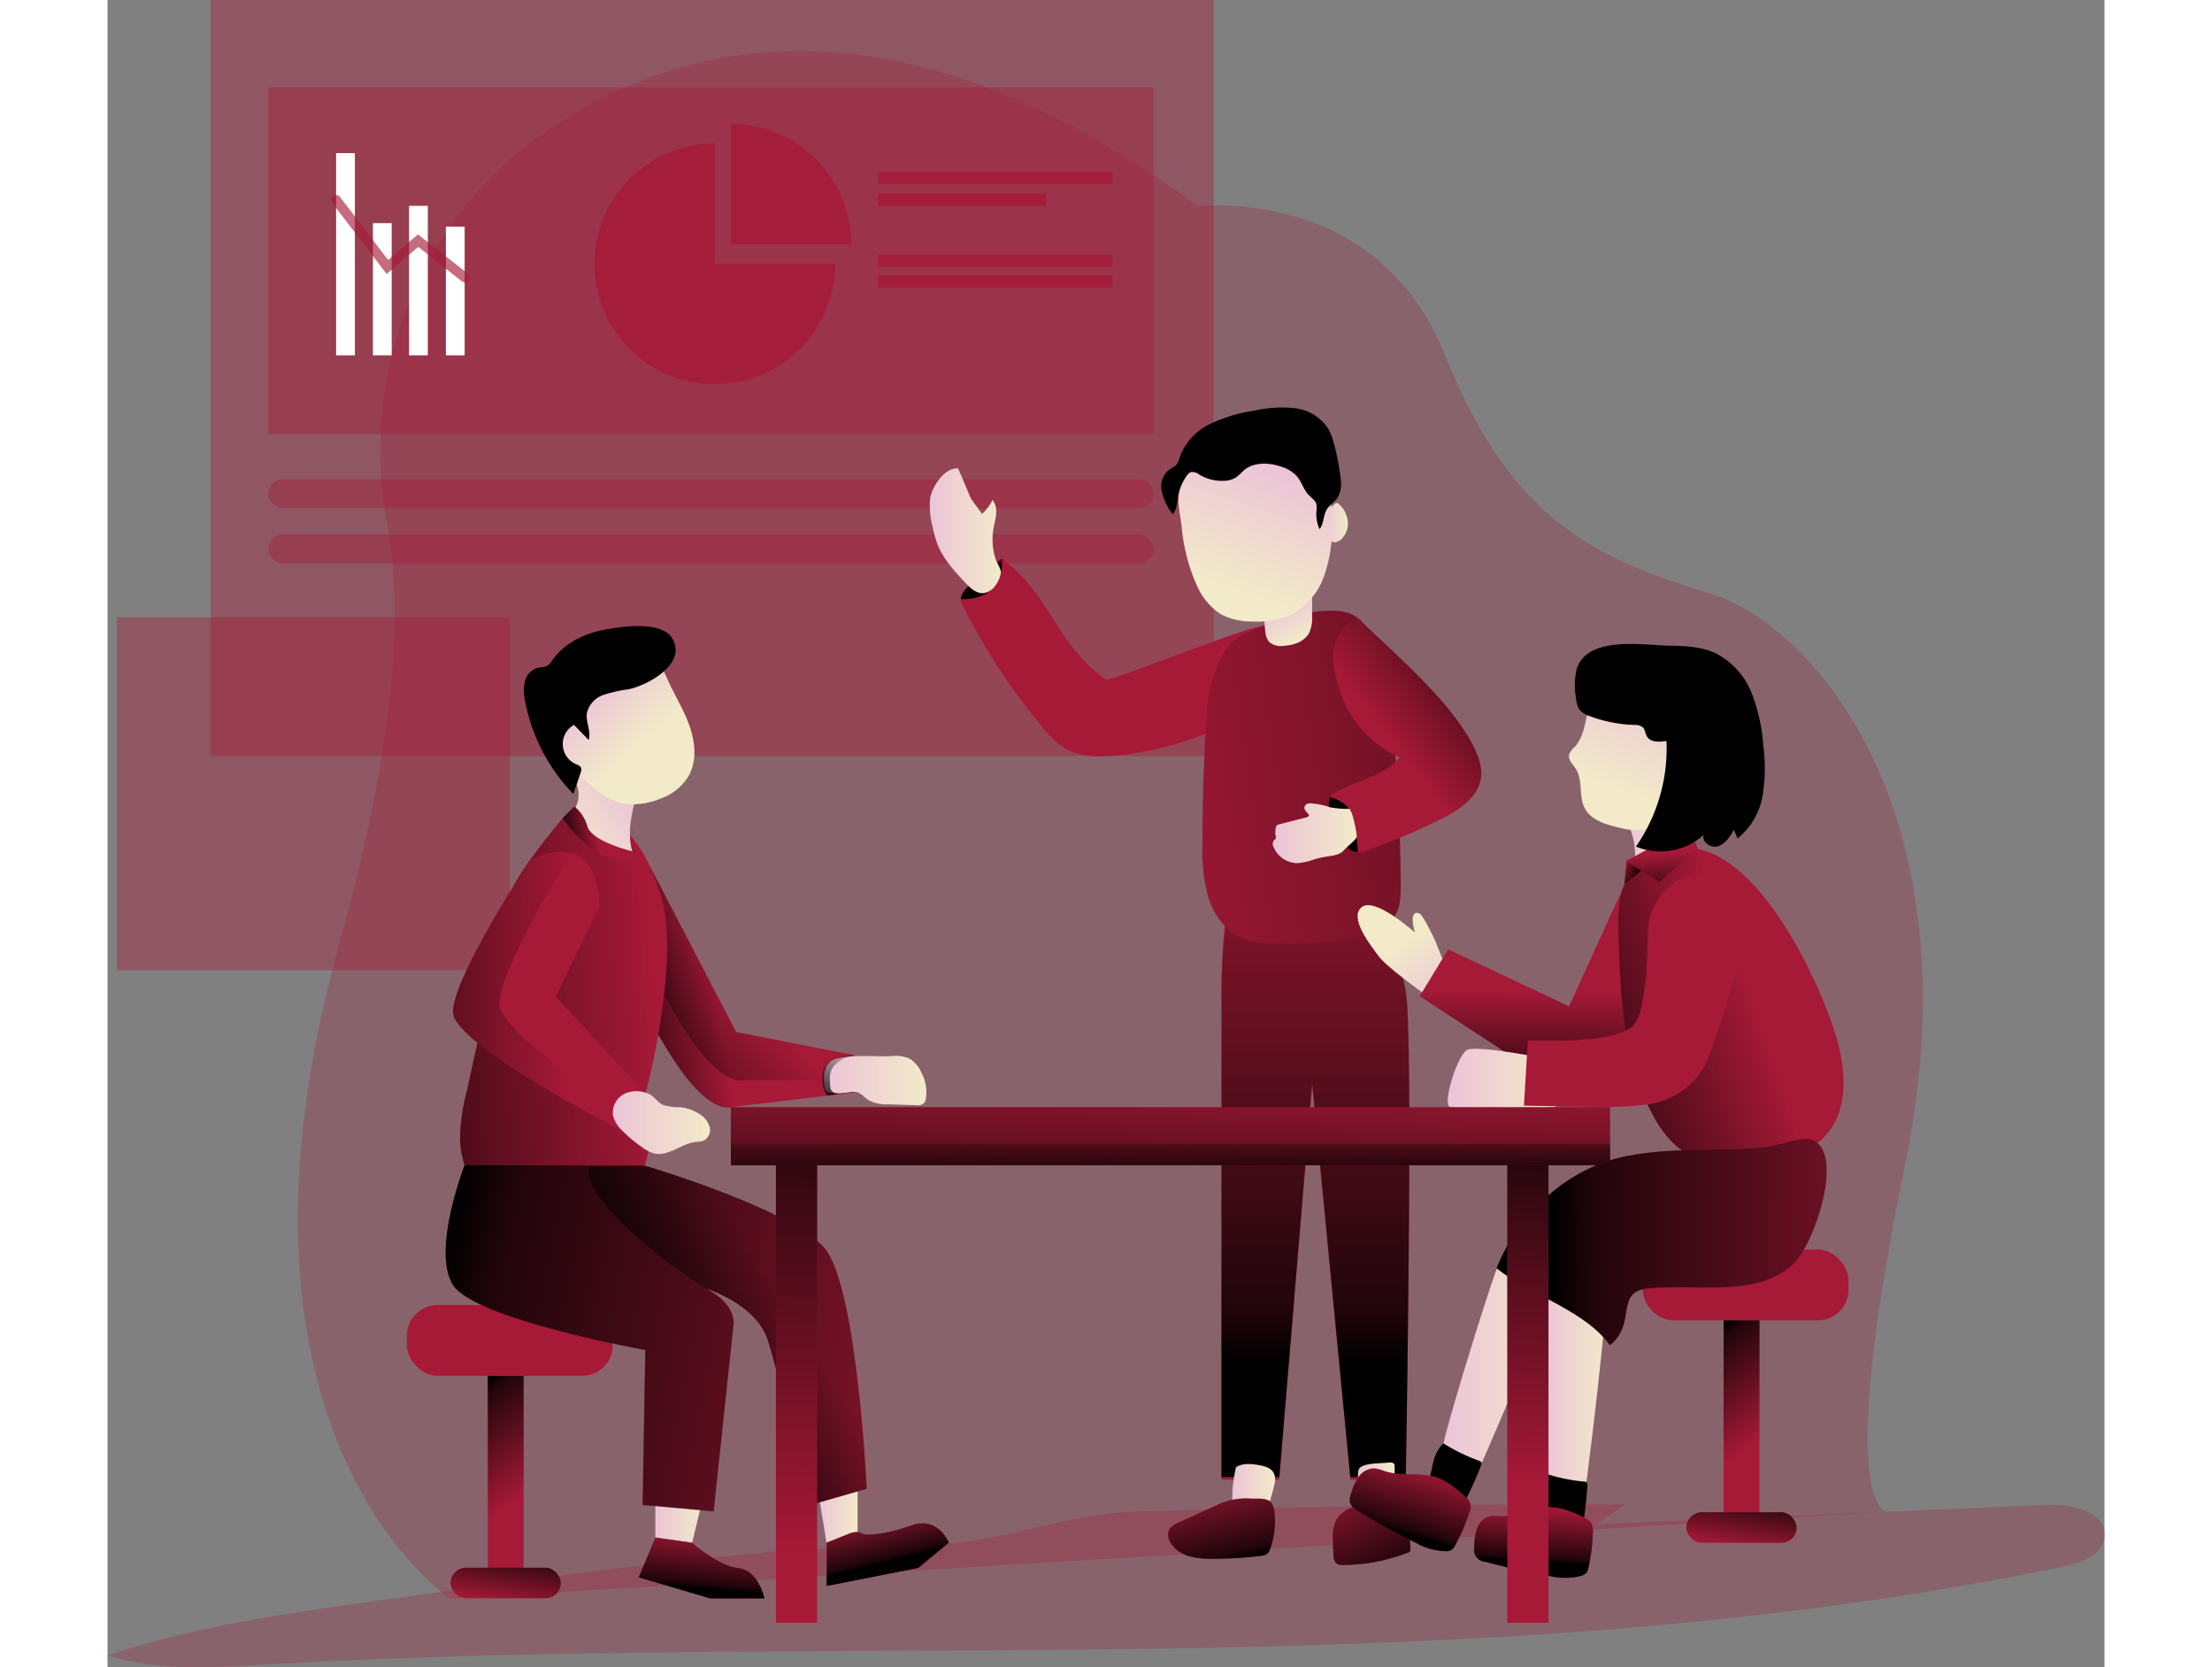 <svg id="Layer_1" data-name="Layer 1" xmlns="http://www.w3.org/2000/svg" xmlns:xlink="http://www.w3.org/1999/xlink" viewBox="0 0 407.86 340.5" width="406" height="306" class="illustration"><rect x="0" y="0" width="407.86" height="340.5" fill="#808080" stroke="none"/><defs><linearGradient id="linear-gradient" x1="265.81" y1="189.49" x2="265.81" y2="312.81" gradientUnits="userSpaceOnUse"><stop offset="0" stop-opacity="0"></stop><stop offset="0.91" stop-opacity="0.8"></stop><stop offset="1"></stop></linearGradient><linearGradient id="linear-gradient-2" x1="309.37" y1="236.95" x2="309.09" y2="259.76" xlink:href="#linear-gradient"></linearGradient><linearGradient id="linear-gradient-3" x1="291.74" y1="313.48" x2="315.12" y2="313.48" gradientUnits="userSpaceOnUse"><stop offset="0" stop-color="#ecc4d7"></stop><stop offset="0.42" stop-color="#efd4d1"></stop><stop offset="1" stop-color="#f2eac9"></stop></linearGradient><linearGradient id="linear-gradient-4" x1="312.4" y1="317.79" x2="325.56" y2="317.79" xlink:href="#linear-gradient-3"></linearGradient><linearGradient id="linear-gradient-5" x1="292.84" y1="255.02" x2="315.43" y2="255.02" xlink:href="#linear-gradient-3"></linearGradient><linearGradient id="linear-gradient-6" x1="84.43" y1="305.67" x2="70.54" y2="287.28" xlink:href="#linear-gradient"></linearGradient><linearGradient id="linear-gradient-7" x1="80.69" y1="327.55" x2="82.4" y2="316.01" xlink:href="#linear-gradient"></linearGradient><linearGradient id="linear-gradient-8" x1="336.83" y1="294.35" x2="322.94" y2="275.96" xlink:href="#linear-gradient"></linearGradient><linearGradient id="linear-gradient-9" x1="333.1" y1="316.23" x2="334.81" y2="304.69" xlink:href="#linear-gradient"></linearGradient><linearGradient id="linear-gradient-10" x1="248.83" y1="339.18" x2="257.57" y2="339.18" xlink:href="#linear-gradient-3"></linearGradient><linearGradient id="linear-gradient-11" x1="274.5" y1="338.36" x2="282.02" y2="338.36" xlink:href="#linear-gradient-3"></linearGradient><linearGradient id="linear-gradient-12" x1="243.87" y1="334.81" x2="248.52" y2="353.54" xlink:href="#linear-gradient"></linearGradient><linearGradient id="linear-gradient-13" x1="270.78" y1="334.77" x2="280.78" y2="356.87" xlink:href="#linear-gradient"></linearGradient><linearGradient id="linear-gradient-14" x1="221.14" y1="200.11" x2="399.64" y2="173.08" xlink:href="#linear-gradient"></linearGradient><linearGradient id="linear-gradient-15" x1="111.89" y1="309.56" x2="121.92" y2="309.56" xlink:href="#linear-gradient-3"></linearGradient><linearGradient id="linear-gradient-16" x1="144.93" y1="308.64" x2="153.19" y2="308.64" xlink:href="#linear-gradient-3"></linearGradient><linearGradient id="linear-gradient-17" x1="141.54" y1="346.72" x2="140.42" y2="359.02" xlink:href="#linear-gradient"></linearGradient><linearGradient id="linear-gradient-18" x1="175.43" y1="342.05" x2="178.32" y2="353.66" xlink:href="#linear-gradient"></linearGradient><linearGradient id="linear-gradient-19" x1="143.19" y1="235.87" x2="121.53" y2="239.42" xlink:href="#linear-gradient"></linearGradient><linearGradient id="linear-gradient-20" x1="150.04" y1="237.43" x2="119.06" y2="265.77" xlink:href="#linear-gradient"></linearGradient><linearGradient id="linear-gradient-21" x1="329.71" y1="207.07" x2="342.39" y2="207.07" xlink:href="#linear-gradient-3"></linearGradient><linearGradient id="linear-gradient-22" x1="217.72" y1="214.47" x2="216.03" y2="262.33" xlink:href="#linear-gradient"></linearGradient><linearGradient id="linear-gradient-23" x1="217.02" y1="229.74" x2="217.19" y2="243.04" xlink:href="#linear-gradient"></linearGradient><linearGradient id="linear-gradient-24" x1="279.83" y1="183.99" x2="306.29" y2="163.34" xlink:href="#linear-gradient"></linearGradient><linearGradient id="linear-gradient-25" x1="187.02" y1="142.95" x2="201.59" y2="142.95" xlink:href="#linear-gradient-3"></linearGradient><linearGradient id="linear-gradient-26" x1="257.04" y1="204.75" x2="274.2" y2="204.75" xlink:href="#linear-gradient-3"></linearGradient><linearGradient id="linear-gradient-27" x1="130.89" y1="241.11" x2="61.16" y2="245.86" xlink:href="#linear-gradient"></linearGradient><linearGradient id="linear-gradient-28" x1="125.77" y1="195.82" x2="110.87" y2="207.02" xlink:href="#linear-gradient-3"></linearGradient><linearGradient id="linear-gradient-29" x1="165.48" y1="255.26" x2="186.42" y2="255.26" xlink:href="#linear-gradient-3"></linearGradient><linearGradient id="linear-gradient-30" x1="113.6" y1="236.82" x2="62.2" y2="235.14" xlink:href="#linear-gradient"></linearGradient><linearGradient id="linear-gradient-31" x1="122.29" y1="263.82" x2="142.16" y2="263.82" xlink:href="#linear-gradient-3"></linearGradient><linearGradient id="linear-gradient-32" x1="217.23" y1="325.14" x2="86.02" y2="298.68" xlink:href="#linear-gradient"></linearGradient><linearGradient id="linear-gradient-33" x1="336.07" y1="174.36" x2="328.19" y2="195.76" xlink:href="#linear-gradient-3"></linearGradient><linearGradient id="linear-gradient-34" x1="355.1" y1="237.87" x2="311.74" y2="253.07" xlink:href="#linear-gradient"></linearGradient><linearGradient id="linear-gradient-35" x1="317.12" y1="174.36" x2="317.77" y2="183.7" xlink:href="#linear-gradient"></linearGradient><linearGradient id="linear-gradient-36" x1="408.21" y1="288.98" x2="314.17" y2="287.85" xlink:href="#linear-gradient"></linearGradient><linearGradient id="linear-gradient-37" x1="287.69" y1="333.35" x2="283.38" y2="347.62" xlink:href="#linear-gradient"></linearGradient><linearGradient id="linear-gradient-38" x1="310.82" y1="342.12" x2="310.07" y2="353.57" xlink:href="#linear-gradient"></linearGradient><linearGradient id="linear-gradient-39" x1="118.24" y1="175.85" x2="128.09" y2="186.41" xlink:href="#linear-gradient-3"></linearGradient><linearGradient id="linear-gradient-40" x1="259.5" y1="157.44" x2="263.3" y2="164.91" xlink:href="#linear-gradient-3"></linearGradient><linearGradient id="linear-gradient-41" x1="267.23" y1="141.33" x2="272.44" y2="141.33" xlink:href="#linear-gradient-3"></linearGradient><linearGradient id="linear-gradient-42" x1="257.41" y1="130.14" x2="248.96" y2="154.73" xlink:href="#linear-gradient-3"></linearGradient><linearGradient id="linear-gradient-43" x1="119.15" y1="204.93" x2="111.97" y2="206.27" xlink:href="#linear-gradient"></linearGradient><linearGradient id="linear-gradient-44" x1="156.66" y1="298.85" x2="130.38" y2="315.36" xlink:href="#linear-gradient"></linearGradient><linearGradient id="linear-gradient-45" x1="139.99" y1="316.87" x2="142.24" y2="218.33" xlink:href="#linear-gradient"></linearGradient><linearGradient id="linear-gradient-46" x1="289.56" y1="302.61" x2="291.81" y2="227.15" xlink:href="#linear-gradient"></linearGradient><linearGradient id="linear-gradient-47" x1="292.64" y1="239.46" x2="284.12" y2="227.21" xlink:href="#linear-gradient-3"></linearGradient><linearGradient id="linear-gradient-48" x1="309.81" y1="178.44" x2="313.22" y2="178.44" xlink:href="#linear-gradient"></linearGradient><linearGradient id="linear-gradient-49" x1="170.08" y1="246.51" x2="166.56" y2="260.45" xlink:href="#linear-gradient"></linearGradient></defs><title>66. Group Presentation</title><path d="M241.82,76.69s36.64-4.45,50.53,30.53,32.52,41.9,54.17,48.58,54.35,45.7,39.68,116.83-3.61,70.66-3.61,70.66L89.11,361.07s-50.73-33.33-22.67-133.7c12.08-43.21,12.87-69.51,9.84-85.45-5.94-31.26,6.61-63.31,33.07-81C139.1,41.08,183,33.23,241.82,76.69Z" transform="translate(-19.11 -34.56)" fill="#A61937" opacity="0.27"></path><path d="M247.27,223.67s-.64,6.32-.64,12.81v100.3h11.8l6.72-80.53,7.79,80.53h11.32s1.64-91.15,0-99.41S282,221.69,282,221.69Z" transform="translate(-19.11 -34.56)" fill="#A61937"></path><path d="M247.57,223.41a91.86,91.86,0,0,0-.94,12.51v100.3h11.8l6.72-80.53,7.79,80.53h11.32s1.64-91.15,0-99.41S282,221.13,282,221.13Z" transform="translate(-19.11 -34.56)" fill="url(#linear-gradient)"></path><path d="M328.61,216l-11,24.08-24.67-11.62L287.09,238l26.32,17.22s14.35,7.66,17.33-11.27S328.61,216,328.61,216Z" transform="translate(-19.11 -34.56)" fill="#A61937"></path><path d="M328.61,216l-11,24.08-24.67-11.62L287.09,238l26.32,17.22s14.35,7.66,17.33-11.27S328.61,216,328.61,216Z" transform="translate(-19.11 -34.56)" fill="url(#linear-gradient-2)"></path><path d="M303.82,291.51a76,76,0,0,1,11.3,4.82q-7.51,19.2-15.81,38.09a1.44,1.44,0,0,1-2,1c-2.21-.34-4.85-1.06-5.44-3.22a5.72,5.72,0,0,1,0-2.33C292.43,326.06,303.13,291.28,303.82,291.51Z" transform="translate(-19.11 -34.56)" fill="url(#linear-gradient-3)"></path><path d="M313.36,295.74a78.31,78.31,0,0,1,12.2,1.47q-1.85,20.54-4.53,41a1.82,1.82,0,0,1-.27.89,2,2,0,0,1-1.39.59c-2.22.28-5,.34-6.12-1.57a5.62,5.62,0,0,1-.64-2.25C312.09,332.1,312.63,295.72,313.36,295.74Z" transform="translate(-19.11 -34.56)" fill="url(#linear-gradient-4)"></path><path d="M309.54,250.13c-1.75-.29-11.24-2-12.77-1.13-2.06,1.22-5.2,11.41-3.39,11.67a92.35,92.35,0,0,0,21,0c.44-.05,1-.23,1-.68a1,1,0,0,0-.32-.63C310.25,253.74,317.25,251.41,309.54,250.13Z" transform="translate(-19.11 -34.56)" fill="url(#linear-gradient-5)"></path><path d="M73.72,361.54c-18.42,2.58-37,5.2-54.61,11.12,10.24,3.21,21.24,2.47,32,1.86,122.63-7.07,247.14,5,367.41-20,3.68-.76,8.16-2.41,8.48-6.16.44-5-6.54-6.68-11.58-6.46l-92.1,3.93,5.77-4q-50.13-.24-100.25,1.47c-11.29.38-20.68,3.79-31.48,5.67-12.95,2.25-27.24,1.18-40.4,2.32C129.07,353.77,101.39,357.65,73.72,361.54Z" transform="translate(-19.11 -34.56)" fill="#A61937" opacity="0.27"></path><rect x="61.16" y="266.53" width="42.02" height="14.45" rx="6.23" fill="#A61937"></rect><rect x="77.67" y="280.99" width="7.32" height="41.15" fill="#A61937"></rect><rect x="77.67" y="280.99" width="7.32" height="41.15" fill="url(#linear-gradient-6)"></rect><rect x="70.07" y="320.18" width="22.51" height="6.24" rx="3.12" fill="#A61937"></rect><rect x="70.07" y="320.18" width="22.51" height="6.24" rx="3.12" fill="url(#linear-gradient-7)"></rect><rect x="313.56" y="255.21" width="42.02" height="14.45" rx="6.23" fill="#A61937"></rect><rect x="330.07" y="269.67" width="7.32" height="41.15" fill="#A61937"></rect><rect x="330.07" y="269.67" width="7.32" height="41.15" fill="url(#linear-gradient-8)"></rect><rect x="322.47" y="308.86" width="22.51" height="6.24" rx="3.12" fill="#A61937"></rect><rect x="322.47" y="308.86" width="22.51" height="6.24" rx="3.12" fill="url(#linear-gradient-9)"></rect><path d="M249.55,343.69a2.75,2.75,0,0,0,.72.83,2.28,2.28,0,0,0,1.64.23c1.52-.26,2.72-.06,3.6-1.32s1.49-4,1.87-5.45c.65-2.57-.4-3.69-2.86-4.15-1.64-.3-3.43-.54-4.93.37C249.59,334.2,247.92,341.13,249.55,343.69Z" transform="translate(-19.11 -34.56)" fill="url(#linear-gradient-10)"></path><path d="M274.74,341.94a1.14,1.14,0,0,0,1.29,1.44c1.67.06,3.35.07,5,0a1.2,1.2,0,0,0,.5-.09c.41-.19.46-.73.46-1.18l0-8a1.1,1.1,0,0,0-.08-.51c-.21-.38-.75-.38-1.19-.33-1.49.2-5.48,0-6.06,1.41-.35.86,0,2.68,0,3.61C274.66,339.53,274.65,340.74,274.74,341.94Z" transform="translate(-19.11 -34.56)" fill="url(#linear-gradient-11)"></path><path d="M247.77,341.12a20.38,20.38,0,0,0-2.23.9l-7.67,3.49a3.89,3.89,0,0,0-1.9,1.41,2.8,2.8,0,0,0,.26,2.73,6.56,6.56,0,0,0,3.8,2.74,16.43,16.43,0,0,0,4.74.52,76.62,76.62,0,0,0,9.93-.61,2.33,2.33,0,0,0,1.32-.45,2.28,2.28,0,0,0,.54-.93,16.54,16.54,0,0,0,.89-7.48,4.14,4.14,0,0,0-.58-1.88c-.81-1.18-2.84-.87-4.09-.93A14.35,14.35,0,0,0,247.77,341.12Z" transform="translate(-19.11 -34.56)" fill="#A61937"></path><path d="M247.77,341.12a20.38,20.38,0,0,0-2.23.9l-7.67,3.49a3.89,3.89,0,0,0-1.9,1.41,2.8,2.8,0,0,0,.26,2.73,6.56,6.56,0,0,0,3.8,2.74,16.43,16.43,0,0,0,4.74.52,76.62,76.62,0,0,0,9.93-.61,2.33,2.33,0,0,0,1.32-.45,2.28,2.28,0,0,0,.54-.93,16.54,16.54,0,0,0,.89-7.48,4.14,4.14,0,0,0-.58-1.88c-.81-1.18-2.84-.87-4.09-.93A14.35,14.35,0,0,0,247.77,341.12Z" transform="translate(-19.11 -34.56)" fill="url(#linear-gradient-12)"></path><path d="M275,342.11a6.45,6.45,0,0,0-4.81,2.61,7.69,7.69,0,0,0-.81,4.19c0,1.09.07,2.17.12,3.26a2.28,2.28,0,0,0,.53,1.64,2.18,2.18,0,0,0,1.53.38,37.55,37.55,0,0,0,13.17-2.54.77.77,0,0,0,.43-.3.81.81,0,0,0,.06-.41c-.06-1.81-.19-3.62-.4-5.42a5.05,5.05,0,0,0-.41-1.67C282.85,340.76,277.64,341.76,275,342.11Z" transform="translate(-19.11 -34.56)" fill="#A61937"></path><path d="M275,342.11a6.45,6.45,0,0,0-4.81,2.61,7.69,7.69,0,0,0-.81,4.19c0,1.09.07,2.17.12,3.26a2.28,2.28,0,0,0,.53,1.64,2.18,2.18,0,0,0,1.53.38,37.55,37.55,0,0,0,13.17-2.54.77.77,0,0,0,.43-.3.81.81,0,0,0,.06-.41c-.06-1.81-.19-3.62-.4-5.42a5.05,5.05,0,0,0-.41-1.67C282.85,340.76,277.64,341.76,275,342.11Z" transform="translate(-19.11 -34.56)" fill="url(#linear-gradient-13)"></path><rect x="21.03" width="204.88" height="154.43" fill="#A61937" opacity="0.4"></rect><path d="M223,173.33c-10.64-7.66-10.79-16.74-21.22-24.68a46.28,46.28,0,0,0-7.38,6.17,3.19,3.19,0,0,0-1,1.57,3.33,3.33,0,0,0,.51,2.06A128.85,128.85,0,0,0,210,183a18.85,18.85,0,0,0,4.57,4.3c2.82,1.69,6.29,1.92,9.57,1.64a66.66,66.66,0,0,0,25.7-7.5c.69-.35,1.74-2.62,2.17-3.26,1.41-2.1,8-15.15,5.22-16.08S223.92,174,223,173.33Z" transform="translate(-19.11 -34.56)" fill="#A61937"></path><path d="M200.76,149.39l1.06-.74a12.26,12.26,0,0,1-.38,3.66c-.47,1-1.74,4.68-8,4.63C193.42,156.94,192.61,155.25,200.76,149.39Z" transform="translate(-19.11 -34.56)"></path><rect x="32.83" y="97.89" width="180.83" height="5.92" rx="2.96" fill="#A61937" opacity="0.4"></rect><rect x="32.83" y="109.16" width="180.83" height="5.92" rx="2.96" fill="#A61937" opacity="0.4"></rect><path d="M247.38,167.49c2.1-3.26,6.07-4.79,9.89-5.44s5-2.75,12-2.76c6.19,0,7.11,3.83,9.08,7.42s2.48,7.77,2.89,11.85q1.84,18.16,2,36.46c0,2.3,0,4.73-1.24,6.67-1.67,2.65-5,3.63-8.07,4.21a78.66,78.66,0,0,1-16.42,1.36,17.68,17.68,0,0,1-6.86-1.18c-3.38-1.52-5.67-4.86-6.77-8.4a37,37,0,0,1-1.14-11q0-13.48.92-26.95A27,27,0,0,1,247.38,167.49Z" transform="translate(-19.11 -34.56)" fill="#A61937"></path><path d="M247.38,167.49c2.1-3.26,6.07-4.79,9.89-5.44s5-2.75,12-2.76c6.19,0,7.11,3.83,9.08,7.42s2.48,7.77,2.89,11.85q1.84,18.16,2,36.46c0,2.3,0,4.73-1.24,6.67-1.67,2.65-5,3.63-8.07,4.21a78.66,78.66,0,0,1-16.42,1.36,17.68,17.68,0,0,1-6.86-1.18c-3.38-1.52-5.67-4.86-6.77-8.4a37,37,0,0,1-1.14-11q0-13.48.92-26.95A27,27,0,0,1,247.38,167.49Z" transform="translate(-19.11 -34.56)" fill="url(#linear-gradient-14)"></path><polygon points="121.92 304.63 119.41 315.06 111.89 314.02 111.89 304.07 121.92 304.63" fill="url(#linear-gradient-15)"></polygon><path d="M131,348.58l-3.39,8.12L142.16,361h11.11s-1.18-5.76-5.31-6.19-9.44-5.16-9.44-5.16Z" transform="translate(-19.11 -34.56)" fill="#A61937"></path><polygon points="144.93 303.33 146.84 315.06 153.19 313.14 153.19 302.23 144.93 303.33" fill="url(#linear-gradient-16)"></polygon><path d="M166,349.62v8.85l18.7-3.69,6.23-5.16s-2.12-5.46-7.57-3.54-9.46,2.21-10.24,1.62-2.33,0-2.33,0Z" transform="translate(-19.11 -34.56)" fill="#A61937"></path><path d="M131,348.58l-3.39,8.12L142.16,361h11.11s-1.18-5.76-5.31-6.19-9.44-5.16-9.44-5.16Z" transform="translate(-19.11 -34.56)" fill="url(#linear-gradient-17)"></path><path d="M166,349.62v8.85l18.7-3.69,6.23-5.16s-2.12-5.46-7.57-3.54-9.46,2.21-10.24,1.62-2.33,0-2.33,0Z" transform="translate(-19.11 -34.56)" fill="url(#linear-gradient-18)"></path><path d="M129.93,211.56l17.58,33.77,24,4.69.67,7.59-25.75,3.06s-3.28,1.39-9.23-6.19c-3.46-4.4-8.26-13.28-8.26-13.28Z" transform="translate(-19.11 -34.56)" fill="#A61937"></path><path d="M172.17,257.61l-25.75,3.06s-3.28,1.39-9.23-6.19c-3.46-4.4-8.26-13.28-8.26-13.28l1-29.64,2.31,4.44,15.27,29.33,24,4.69.38,5.13Z" transform="translate(-19.11 -34.56)" fill="url(#linear-gradient-19)"></path><path d="M171.88,255.15h-22.8s-3.28,1.39-9.24-6.19c-3.45-4.4-8.26-13.28-8.26-13.28l.66-19.68,15.27,29.33,24,4.69Z" transform="translate(-19.11 -34.56)" fill="url(#linear-gradient-20)"></path><path d="M330.74,212.73c-.07.33,1.35-.58,1.59-.35a1.45,1.45,0,0,0,.76.32l2,.42a8.16,8.16,0,0,0,4,.15,5.13,5.13,0,0,0,3.27-4.72,9.94,9.94,0,0,0-1.87-5.71A4.66,4.66,0,0,0,338.7,201a5.15,5.15,0,0,0-2.14-.34c-2,0-7.79.3-6.72,2.53A15.65,15.65,0,0,1,330.74,212.73Z" transform="translate(-19.11 -34.56)" fill="url(#linear-gradient-21)"></path><rect x="32.83" y="17.85" width="180.83" height="70.8" fill="#A61937" opacity="0.4"></rect><rect x="157.32" y="35.1" width="47.94" height="2.51" fill="#A61937" opacity="0.8"></rect><rect x="157.32" y="51.99" width="47.94" height="2.51" fill="#A61937" opacity="0.8"></rect><rect x="157.32" y="56.2" width="47.94" height="2.51" fill="#A61937" opacity="0.8"></rect><rect x="157.32" y="39.53" width="34.37" height="2.51" fill="#A61937" opacity="0.8"></rect><rect x="46.69" y="31.27" width="3.83" height="41.3" fill="#fff"></rect><rect x="54.21" y="45.58" width="3.83" height="26.99" fill="#fff"></rect><rect x="61.59" y="42.04" width="3.83" height="30.53" fill="#fff"></rect><rect x="69.11" y="46.3" width="3.83" height="26.27" fill="#fff"></rect><g opacity="0.8"><path d="M92.05,92.2a1,1,0,0,1-.62-.22l-8.86-7-6.45,5.54L65,76a1,1,0,0,1,1.59-1.22l9.83,12.88,6.09-5.23,10.16,8a1,1,0,0,1-.62,1.79Z" transform="translate(-19.11 -34.56)" fill="#A61937" opacity="0.8"></path></g><path d="M167.72,88.45a24.58,24.58,0,1,1-24.57-24.58V88.45Z" transform="translate(-19.11 -34.56)" fill="#A61937" opacity="0.8"></path><path d="M171,84.46H146.42V59.88A24.57,24.57,0,0,1,171,84.46Z" transform="translate(-19.11 -34.56)" fill="#A61937" opacity="0.8"></path><rect x="1.93" y="126.07" width="80.27" height="72.08" fill="#A61937" opacity="0.4"></rect><rect x="127.31" y="226.12" width="179.57" height="11.86" fill="#A61937"></rect><rect x="127.31" y="226.12" width="179.57" height="11.86" fill="url(#linear-gradient-22)"></rect><rect x="127.31" y="233.64" width="179.57" height="4.34" fill="url(#linear-gradient-23)"></rect><path d="M165.8,213.11" transform="translate(-19.11 -34.56)" fill="none" stroke="#000" stroke-miterlimit="10" stroke-width="0.61"></path><path d="M274.51,160.82c7.46,7.27,18.59,16.57,23.4,25.82,1.08,2.08,2,4.37,1.73,6.69-.48,3.77-4,6.32-7.36,8.11a133.44,133.44,0,0,1-16.24,6.9,2.31,2.31,0,0,1-1.58.19,2.26,2.26,0,0,1-1-1.1,91.16,91.16,0,0,1-4.39-8.93,1.78,1.78,0,0,1-.21-1.12,1.74,1.74,0,0,1,.88-.91c4.37-2.57,10-3.27,13.25-7.2a22.61,22.61,0,0,1-12.09-13.22C268.59,169.25,268.63,163.51,274.51,160.82Z" transform="translate(-19.11 -34.56)" fill="#A61937"></path><path d="M274.51,160.82c7.46,7.27,18.59,16.57,23.4,25.82,1.08,2.08,2,4.37,1.73,6.69-.48,3.77-4,6.32-7.36,8.11a133.44,133.44,0,0,1-16.24,6.9,2.31,2.31,0,0,1-1.58.19,2.26,2.26,0,0,1-1-1.1,91.16,91.16,0,0,1-4.39-8.93,1.78,1.78,0,0,1-.21-1.12,1.74,1.74,0,0,1,.88-.91c4.37-2.57,10-3.27,13.25-7.2a22.61,22.61,0,0,1-12.09-13.22C268.59,169.25,268.63,163.51,274.51,160.82Z" transform="translate(-19.11 -34.56)" fill="url(#linear-gradient-24)"></path><path d="M268.85,197.38s3.27.69,4.33,3.29,1.28,7.86,1.28,7.86-1.89.15-2.29-1.46S267.35,200.07,268.85,197.38Z" transform="translate(-19.11 -34.56)"></path><path d="M200.4,154.21a3.42,3.42,0,0,1-2.4,1.49c-1.49.11-2.72-1.07-3.74-2.16-2.23-2.4-4.53-4.88-5.69-7.95a23.13,23.13,0,0,1-.95-3.47,16.34,16.34,0,0,1-.49-5.81c.28-1.93,2.55-6.11,5.63-6.11.18,0,2.53,5.94,2.72,6.22l2.23,3.1a9,9,0,0,0,2.16-2.88,4.08,4.08,0,0,1,.73,2.89c-.07,1-.37,2-.54,3a13.12,13.12,0,0,0,.44,6.22c.26.83,1.05,1.86,1.09,2.72A5.58,5.58,0,0,1,200.4,154.21Z" transform="translate(-19.11 -34.56)" fill="url(#linear-gradient-25)"></path><path d="M265.3,198.67a2.46,2.46,0,0,0-1,0,1,1,0,0,0-.71.65c-.15.55.34,1,.73,1.45a.51.51,0,0,1,.17.29c0,.24-.27.37-.5.43l-5.54,1.41a1,1,0,0,0-.53.25.88.88,0,0,0-.18.39,3.72,3.72,0,0,0-.07,1.66.85.85,0,0,1,0,.7c-.08.12-.23.17-.33.27a1.14,1.14,0,0,0-.12,1.26,5.32,5.32,0,0,0,5.05,3.41,13.9,13.9,0,0,0,3.4-.8,18.59,18.59,0,0,1,2.46-.54c1.23-.19,2.61-.32,3.45-1.25s2.68-2.28,2.67-2.84c0-.87-.82-5.14-1.52-5.66a18.09,18.09,0,0,1-3.94-.32A15.07,15.07,0,0,0,265.3,198.67Z" transform="translate(-19.11 -34.56)" fill="url(#linear-gradient-26)"></path><path d="M112.08,201.66c-2.67,3.22-9.93,12-10.83,16.05q-4.43,20-8.83,40a39.77,39.77,0,0,0-1.31,9.5c.24,10.42,9.89,19.7,20.31,19.53a17.08,17.08,0,0,0,9.79-3.12c3.63-2.67,5.82-6.85,7.56-11,2.4-5.72-1-9.8.51-15.8,2.54-10.13,5.95-28.82,3-38.85C125.57,194.9,112.08,201.66,112.08,201.66Z" transform="translate(-19.11 -34.56)" fill="#A61937"></path><path d="M112.08,201.66c-2.67,3.22-9.93,12-10.83,16.05q-4.43,20-8.83,40a39.77,39.77,0,0,0-1.31,9.5c.24,10.42,9.89,19.7,20.31,19.53a17.08,17.08,0,0,0,9.79-3.12c3.63-2.67,5.82-6.85,7.56-11,2.4-5.72-1-9.8.51-15.8,2.54-10.13,6.16-26.19,3.6-36.32S122.88,188.59,112.08,201.66Z" transform="translate(-19.11 -34.56)" fill="url(#linear-gradient-27)"></path><path d="M127.38,195.74c-.74,3.41-2.37,8.16-1.11,12.68.51,1.82-10.7-2.86-12.2-5.4-1.81-3.05,3.76-3.35-.19-10.7-1.68-3.13,9.48,3.47,13,4" transform="translate(-19.11 -34.56)" fill="url(#linear-gradient-28)"></path><path d="M179.22,250.26a7.35,7.35,0,0,1,3.61.46,6,6,0,0,1,2.41,2.71,8.52,8.52,0,0,1,1,5.56,1.72,1.72,0,0,1-.45.95,2,2,0,0,1-1.48.34l-5.77-.18a7.57,7.57,0,0,1-4.08-.9c-.79-.53-1.41-1.37-2.34-1.59a4.54,4.54,0,0,0-1.83.09,11.57,11.57,0,0,1-3.62,0,1.39,1.39,0,0,1-.84-.35,1.41,1.41,0,0,1-.27-.77c-.35-2.62-.16-5.1,2.56-5.81C171.49,249.89,175.78,250.41,179.22,250.26Z" transform="translate(-19.11 -34.56)" fill="url(#linear-gradient-29)"></path><path d="M105.31,210.33s-16.06,24.46-15.62,31.1,33.7,23.65,33.7,23.65l5.07-7.68-17.77-19.29,8.91-18.37S120.15,203,105.31,210.33Z" transform="translate(-19.11 -34.56)" fill="#A61937"></path><path d="M125.38,262.49l-2,2.59s-33.25-17-33.7-23.65,15.62-31.1,15.62-31.1c4.16-2.05,6-1.72,8.21-1-1,1.68-14.76,24.07-14.34,30.45C99.49,244.58,116,256.24,125.38,262.49Z" transform="translate(-19.11 -34.56)" fill="url(#linear-gradient-30)"></path><path d="M125.09,257.77a4.38,4.38,0,0,0-2.74,4.66,6.65,6.65,0,0,0,2.07,3.22,28.31,28.31,0,0,0,4.11,3.38,6.74,6.74,0,0,0,2.27,1.1c2.9.66,5.5-2,8.45-2.35a6,6,0,0,0,1.59-.25,2.47,2.47,0,0,0,1.24-2.87,4.7,4.7,0,0,0-2.1-2.59,8.62,8.62,0,0,0-3.82-1.36,14,14,0,0,1-3.38-.41c-1.33-.48-1.85-1.77-3.13-2.33A6,6,0,0,0,125.09,257.77Z" transform="translate(-19.11 -34.56)" fill="url(#linear-gradient-31)"></path><path d="M92.05,272.54S85.25,290,89.68,297s39.25,13.22,39.25,13.22l-.55,31.65,14.51,1.32L147,304.81s.4-4.17-5.75-7.12c0,0,10.44,3.1,12.8,10.77s8.74,33.42,8.74,33.42l11.4-3.26s-1.9-41.22-8.66-49.18-36.71-16.8-36.71-16.8Z" transform="translate(-19.11 -34.56)" fill="#A61937"></path><path d="M174.14,338.62l-11.4,3.26-.11-.46c0-.15-.09-.33-.14-.55a.23.23,0,0,0,0-.11c-.06-.25-.13-.55-.22-.89s-.2-.78-.31-1.23c-1.79-7.16-6.09-24.19-7.93-30.18-2-6.6-10.05-9.82-12.24-10.58l-.11,0-.33-.11-.09,0c6.12,2.95,5.72,7.11,5.72,7.11l-4.06,38.39-14.51-1.32.55-31.65S94.12,304,89.68,297s2.37-24.47,2.37-24.47l24,.06,12.77,0h0c.91.27,30,8.94,36.69,16.79S174.14,338.62,174.14,338.62Z" transform="translate(-19.11 -34.56)" fill="url(#linear-gradient-32)"></path><path d="M318.72,187.16a3.69,3.69,0,0,0-1.1,1.54c-.24,1.05.75,1.93,1.35,2.84,1.52,2.32.56,5.58,1.83,8.05s4.35,3.39,7.09,4a13.48,13.48,0,0,0,4.18.52c4.3-.38,7.07-4.62,9-8.48,1.33-2.65,2.61-5.41,2.8-8.37.21-3.23-.89-6.4-2.13-9.39a10.49,10.49,0,0,0-2.83-4.39,9.5,9.5,0,0,0-5.59-1.56c-3.3-.12-6.88.35-9.26,2.63C320.5,178,321.85,183.78,318.72,187.16Z" transform="translate(-19.11 -34.56)" fill="url(#linear-gradient-33)"></path><path d="M331.7,211.49c-4,3.3-4.12,8.51-4,13.16.34,12.62.77,25.59,6.8,37.2,1.92,3.71,4.64,7.42,9,9.24a23,23,0,0,0,8.34,1.44c6.2.11,12.81-1.17,17-4.91,5.75-5.07,5.47-13,3.77-19.75C370.05,237.37,351.89,194.74,331.7,211.49Z" transform="translate(-19.11 -34.56)" fill="#A61937"></path><path d="M331.7,211.49c-4,3.3-4.12,8.51-4,13.16.34,12.62.77,25.59,6.8,37.2,1.92,3.71,4.64,7.42,9,9.24a23,23,0,0,0,8.34,1.44c6.2.11,12.81-1.17,17-4.91,5.75-5.07,5.47-13,3.77-19.75C370.05,237.37,351.89,194.74,331.7,211.49Z" transform="translate(-19.11 -34.56)" fill="url(#linear-gradient-34)"></path><polygon points="316.32 172.51 310.22 175.79 309.81 180.65 313.22 177.82 316.94 180.1 324.8 173.36 323.64 170.2 316.32 172.51" fill="#A61937"></polygon><polygon points="316.32 172.51 310.22 175.79 309.81 180.65 313.22 177.82 316.94 180.1 324.8 173.36 323.64 170.2 316.32 172.51" fill="url(#linear-gradient-35)"></polygon><path d="M333.73,225a12.34,12.34,0,0,1,10-12.07c3.31-.58,6.67-.21,8.76,2.57,3.62,4.82-2.16,23.27-6.2,34.53a15.45,15.45,0,0,1-13,10.13c-2.66.27-5.35.47-7.33.47-5.61,0-17.56-.26-17.56-.26L309.2,247s17.74,1,21.54-3C333.06,241.57,333.63,232.09,333.73,225Z" transform="translate(-19.11 -34.56)" fill="#A61937"></path><path d="M363.09,293.05c-7.65,6.51-19.13,3.71-29.13,4.61-7.24.66-2.33,7.06-8,11.64-5-7.1-16.37-10.32-23.16-15.74,4.57-11.23,14.45-20.49,26.59-22.9,6-1.19,12.12-1.2,18.2-1.34,3.38-.08,6.76-.13,10.13-.45,2.27-.22,7.18-2.16,9.21-1.6C374.24,269.28,367.75,289.09,363.09,293.05Z" transform="translate(-19.11 -34.56)" fill="#A61937"></path><path d="M363.09,293.05c-7.65,6.51-19.13,3.71-29.13,4.61-7.24.66-2.33,7.06-8,11.64-5-7.1-16.37-10.32-23.16-15.74,4.57-11.23,14.45-20.49,26.59-22.9,6-1.19,12.12-1.2,18.2-1.34,3.38-.08,6.76-.13,10.13-.45,2.27-.22,7.18-2.16,9.21-1.6C374.24,269.28,367.75,289.09,363.09,293.05Z" transform="translate(-19.11 -34.56)" fill="url(#linear-gradient-36)"></path><path d="M289.59,334.53a13.33,13.33,0,0,1,.79-2.91,8,8,0,0,1,1.57-2.28,37.82,37.82,0,0,0,7.17,3.51c.26.1.56.23.63.48a.74.74,0,0,1-.08.46c-.85,2.2-1.8,4.35-2.84,6.47-.11.23-.26.48-.51.53a.89.89,0,0,1-.53-.11c-1.78-.76-4.09-1.44-5.64-2.56S289.27,336.16,289.59,334.53Z" transform="translate(-19.11 -34.56)"></path><path d="M279.91,335a8.31,8.31,0,0,0-2-.54,3.88,3.88,0,0,0-3.23,1.68,11.46,11.46,0,0,0-1.58,3.44,3.27,3.27,0,0,0-.23,1.87,3.34,3.34,0,0,0,1.66,1.74,127.26,127.26,0,0,0,11.68,6.41,13.47,13.47,0,0,0,6.31,1.78,2.11,2.11,0,0,0,1.18-.34,2.65,2.65,0,0,0,.58-.75,36.9,36.9,0,0,0,2.94-6.73,2.51,2.51,0,0,0-.81-3.31c-2-1.92-4.47-3.84-7.28-4.32C286.11,335.4,282.91,336,279.91,335Z" transform="translate(-19.11 -34.56)" fill="#A61937"></path><path d="M312.55,341.24a14.35,14.35,0,0,1-.11-3,7.85,7.85,0,0,1,.78-2.59,35,35,0,0,0,7.38,1.49c.27,0,.57.07.7.3a.81.81,0,0,1,.06.46c-.14,2.33-.39,4.65-.73,7a.8.8,0,0,1-.31.64.77.77,0,0,1-.5,0c-1.8-.26-4.07-.32-5.76-1S312.73,342.89,312.55,341.24Z" transform="translate(-19.11 -34.56)"></path><path d="M303.44,344.22a8.61,8.61,0,0,0-2,0,3.88,3.88,0,0,0-2.63,2.52,11.73,11.73,0,0,0-.55,3.74,2.5,2.5,0,0,0,2.38,3.07,125.63,125.63,0,0,0,13,2.88,13.36,13.36,0,0,0,6.56-.06,2.1,2.1,0,0,0,1-.65,2.31,2.31,0,0,0,.34-.88,35.77,35.77,0,0,0,.94-7.29,3.22,3.22,0,0,0-.39-2,3.45,3.45,0,0,0-1.3-1c-2.49-1.27-5.38-2.43-8.2-2.11C309.5,342.87,306.59,344.33,303.44,344.22Z" transform="translate(-19.11 -34.56)" fill="#A61937"></path><path d="M279.91,335a8.31,8.31,0,0,0-2-.54,3.88,3.88,0,0,0-3.23,1.68,11.46,11.46,0,0,0-1.58,3.44,3.27,3.27,0,0,0-.23,1.87,3.34,3.34,0,0,0,1.66,1.74,127.26,127.26,0,0,0,11.68,6.41,13.47,13.47,0,0,0,6.31,1.78,2.11,2.11,0,0,0,1.18-.34,2.65,2.65,0,0,0,.58-.75,36.9,36.9,0,0,0,2.94-6.73,2.51,2.51,0,0,0-.81-3.31c-2-1.92-4.47-3.84-7.28-4.32C286.11,335.4,282.91,336,279.91,335Z" transform="translate(-19.11 -34.56)" fill="url(#linear-gradient-37)"></path><path d="M303.44,344.22a8.61,8.61,0,0,0-2,0,3.88,3.88,0,0,0-2.63,2.52,11.73,11.73,0,0,0-.55,3.74,2.5,2.5,0,0,0,2.38,3.07,125.63,125.63,0,0,0,13,2.88,13.36,13.36,0,0,0,6.56-.06,2.1,2.1,0,0,0,1-.65,2.31,2.31,0,0,0,.34-.88,35.77,35.77,0,0,0,.94-7.29,3.22,3.22,0,0,0-.39-2,3.45,3.45,0,0,0-1.3-1c-2.49-1.27-5.38-2.43-8.2-2.11C309.5,342.87,306.59,344.33,303.44,344.22Z" transform="translate(-19.11 -34.56)" fill="url(#linear-gradient-38)"></path><path d="M137.42,181.36c1.57,3.7,2.34,8.12.4,11.63a10.69,10.69,0,0,1-5.4,4.53,15.64,15.64,0,0,1-7,1.3c-5.8-.47-12.16-8.08-13.14-10.61a20.66,20.66,0,0,1-1.52-5.31,10.71,10.71,0,0,1,4.28-9.55c4-2.92,9.35-2.68,14.06-3.15,3.11-.31,3.36.87,4.57,3.51S136.31,178.74,137.42,181.36Z" transform="translate(-19.11 -34.56)" fill="url(#linear-gradient-39)"></path><path d="M125.49,175.34a27.84,27.84,0,0,0-5.13,1.16,5.14,5.14,0,0,0-3.35,3.75c-.24,1.82.92,3.69.37,5.44l-3-3.09a4.48,4.48,0,0,0,.36,8c.43.19.94.37,1.1.81a1.53,1.53,0,0,1-.11,1l-1.48,4.31a37.19,37.19,0,0,1-9.82-18.83,9.35,9.35,0,0,1-.09-4.11,3.82,3.82,0,0,1,2.7-2.86,6.09,6.09,0,0,0,1.87-.37,3.37,3.37,0,0,0,1-1.08c2.39-3.47,6.46-5.49,10.6-6.28,3.36-.65,11.86-2,14,1.85C137.44,170.22,129.38,174.56,125.49,175.34Z" transform="translate(-19.11 -34.56)"></path><path d="M265.13,160.24a7.62,7.62,0,0,1-.55,3.49c-.95,1.89-3.28,2.65-5.39,2.74a3.57,3.57,0,0,1-2.81-.79,3.85,3.85,0,0,1-.81-2.25c-.1-.85-.17-1.71-.21-2.56a5.44,5.44,0,0,1,.08-1.56,5.06,5.06,0,0,1,.86-1.74,11.32,11.32,0,0,1,6.8-4.44c1.63-.35,2,.07,2,1.66C265.17,156.61,265.13,158.42,265.13,160.24Z" transform="translate(-19.11 -34.56)" fill="url(#linear-gradient-40)"></path><path d="M268.06,140a6.12,6.12,0,0,1,1.68-2.52.68.68,0,0,1,.48-.19.76.76,0,0,1,.44.25,5.68,5.68,0,0,1,1.75,3.35,4.51,4.51,0,0,1-1.09,3.57,2.4,2.4,0,0,1-1.51.84,2.27,2.27,0,0,1-2-1.25,5.8,5.8,0,0,1-.55-2.43c-.05-.91,0-2,.84-2.46" transform="translate(-19.11 -34.56)" fill="url(#linear-gradient-41)"></path><path d="M241.54,154a13.3,13.3,0,0,0,4.94,6,13.54,13.54,0,0,0,6.5,1.49A17,17,0,0,0,261,160a14.15,14.15,0,0,0,6.52-7.62,29.27,29.27,0,0,0,1.69-10c.09-3.84-.23-7.88-2.34-11.08a13.73,13.73,0,0,0-10.44-5.68c-5.8-.44-16.54,2.26-18.33,8.83-.66,2.43.1,5.21.39,7.64A37.17,37.17,0,0,0,241.54,154Z" transform="translate(-19.11 -34.56)" fill="url(#linear-gradient-42)"></path><path d="M234.32,134.34a11.18,11.18,0,0,0,2.36,5.24c.83-1,.85-2.39,1.08-3.66a10.26,10.26,0,0,1,1.74-4.16,1.91,1.91,0,0,1,.92-.79,2.31,2.31,0,0,1,1.69.53,9,9,0,0,0,5.14,1.25,4.74,4.74,0,0,0,2.45-.75,15.27,15.27,0,0,0,1.38-1.29c2-1.79,5.08-1.73,7.63-.88a7.22,7.22,0,0,1,3.37,2.06c.93,1.12,1.31,2.64,2.3,3.7.59.62,1.39,1.12,1.63,1.94a4.65,4.65,0,0,1,0,1.49,7.14,7.14,0,0,0,.65,3.59c.89-1.11.73-2.76,1.47-4,.56-.93,1.58-1.49,2.2-2.38a6.23,6.23,0,0,0,.59-4.27,44,44,0,0,0-1.41-7.09,11.74,11.74,0,0,0-1.06-2.71,9.39,9.39,0,0,0-6.8-4.23,25.14,25.14,0,0,0-8.24.49,31.39,31.39,0,0,0-9.24,2.79,12.05,12.05,0,0,0-6.19,7.11c-.46,1.67-1.21,1.4-2.36,2.45A4.52,4.52,0,0,0,234.32,134.34Z" transform="translate(-19.11 -34.56)"></path><path d="M114.46,199.27l-2.38,2.39s4,6.48,10,8.17,4.22-1.41,4.22-1.41-8.09-1.9-9.15-5A8.17,8.17,0,0,0,114.46,199.27Z" transform="translate(-19.11 -34.56)" fill="#A61937"></path><path d="M114.46,199.27l-2.38,2.39s4,6.48,10,8.17,4.22-1.41,4.22-1.41-8.09-1.9-9.15-5A8.17,8.17,0,0,0,114.46,199.27Z" transform="translate(-19.11 -34.56)" fill="url(#linear-gradient-43)"></path><path d="M174.14,338.62l-11.4,3.26-.11-.46c0-.15-.08-.33-.14-.55a.23.23,0,0,0,0-.11c-.06-.25-.13-.55-.22-.89s-.2-.78-.31-1.23c-1.79-7.16-6.09-24.19-7.93-30.18-2-6.6-10.05-9.82-12.24-10.58l-.11,0-.33-.11-.09,0h0l-7.45-5.22s-17.75-13-16.35-19.71l11.37-.12h0c.91.27,30,8.94,36.69,16.79S174.14,338.62,174.14,338.62Z" transform="translate(-19.11 -34.56)" fill="url(#linear-gradient-44)"></path><rect x="136.52" y="237.98" width="8.41" height="93.45" fill="#A61937"></rect><rect x="136.52" y="237.98" width="8.41" height="93.45" fill="url(#linear-gradient-45)"></rect><rect x="285.89" y="237.98" width="8.41" height="93.45" fill="#A61937"></rect><rect x="285.89" y="237.98" width="8.41" height="93.45" fill="url(#linear-gradient-46)"></rect><path d="M290.19,226.49l1.56,3.88-4.17,6.85s-7.25-5.2-8.84-7.35-6.2-7.89-3.47-10.05S286.11,225,286.11,225s-1.46-4.88,1-3.86C287.77,221.42,290.19,226.49,290.19,226.49Z" transform="translate(-19.11 -34.56)" fill="url(#linear-gradient-47)"></path><path d="M319.17,171.21a14.38,14.38,0,0,0-.13,5.92,4.83,4.83,0,0,0,.71,2.37,4.55,4.55,0,0,0,2.12,1.33,28.73,28.73,0,0,0,9.08,1.79,2.51,2.51,0,0,1,1.71.47c.5.47.5,1.26.85,1.85.72,1.26,2.52,1.19,4,.95a35.19,35.19,0,0,1-6.23,21.57,13.15,13.15,0,0,0,13.84-2.4c-.5,1.5,1.54,2.81,3,2.31s2.4-2,3.17-3.36l.73,1.79a14.17,14.17,0,0,0,5.09-8.59A34,34,0,0,0,357.3,187a36.53,36.53,0,0,0-2.38-10.86,15.59,15.59,0,0,0-7.3-8.13c-2.84-1.35-6.08-1.52-9.22-1.57C333,166.39,321.37,164.21,319.17,171.21Z" transform="translate(-19.11 -34.56)"></path><polygon points="313.22 177.82 310.6 176.23 309.81 180.65 313.22 177.82" fill="url(#linear-gradient-48)"></polygon><path d="M171.5,250s-5,.36-6,2.75.19,5.61.81,5.54,4.05-.61,4.05-.61-3.52,1.12-3.66-1.27S166.11,251.71,171.5,250Z" transform="translate(-19.11 -34.56)" fill="url(#linear-gradient-49)"></path></svg>